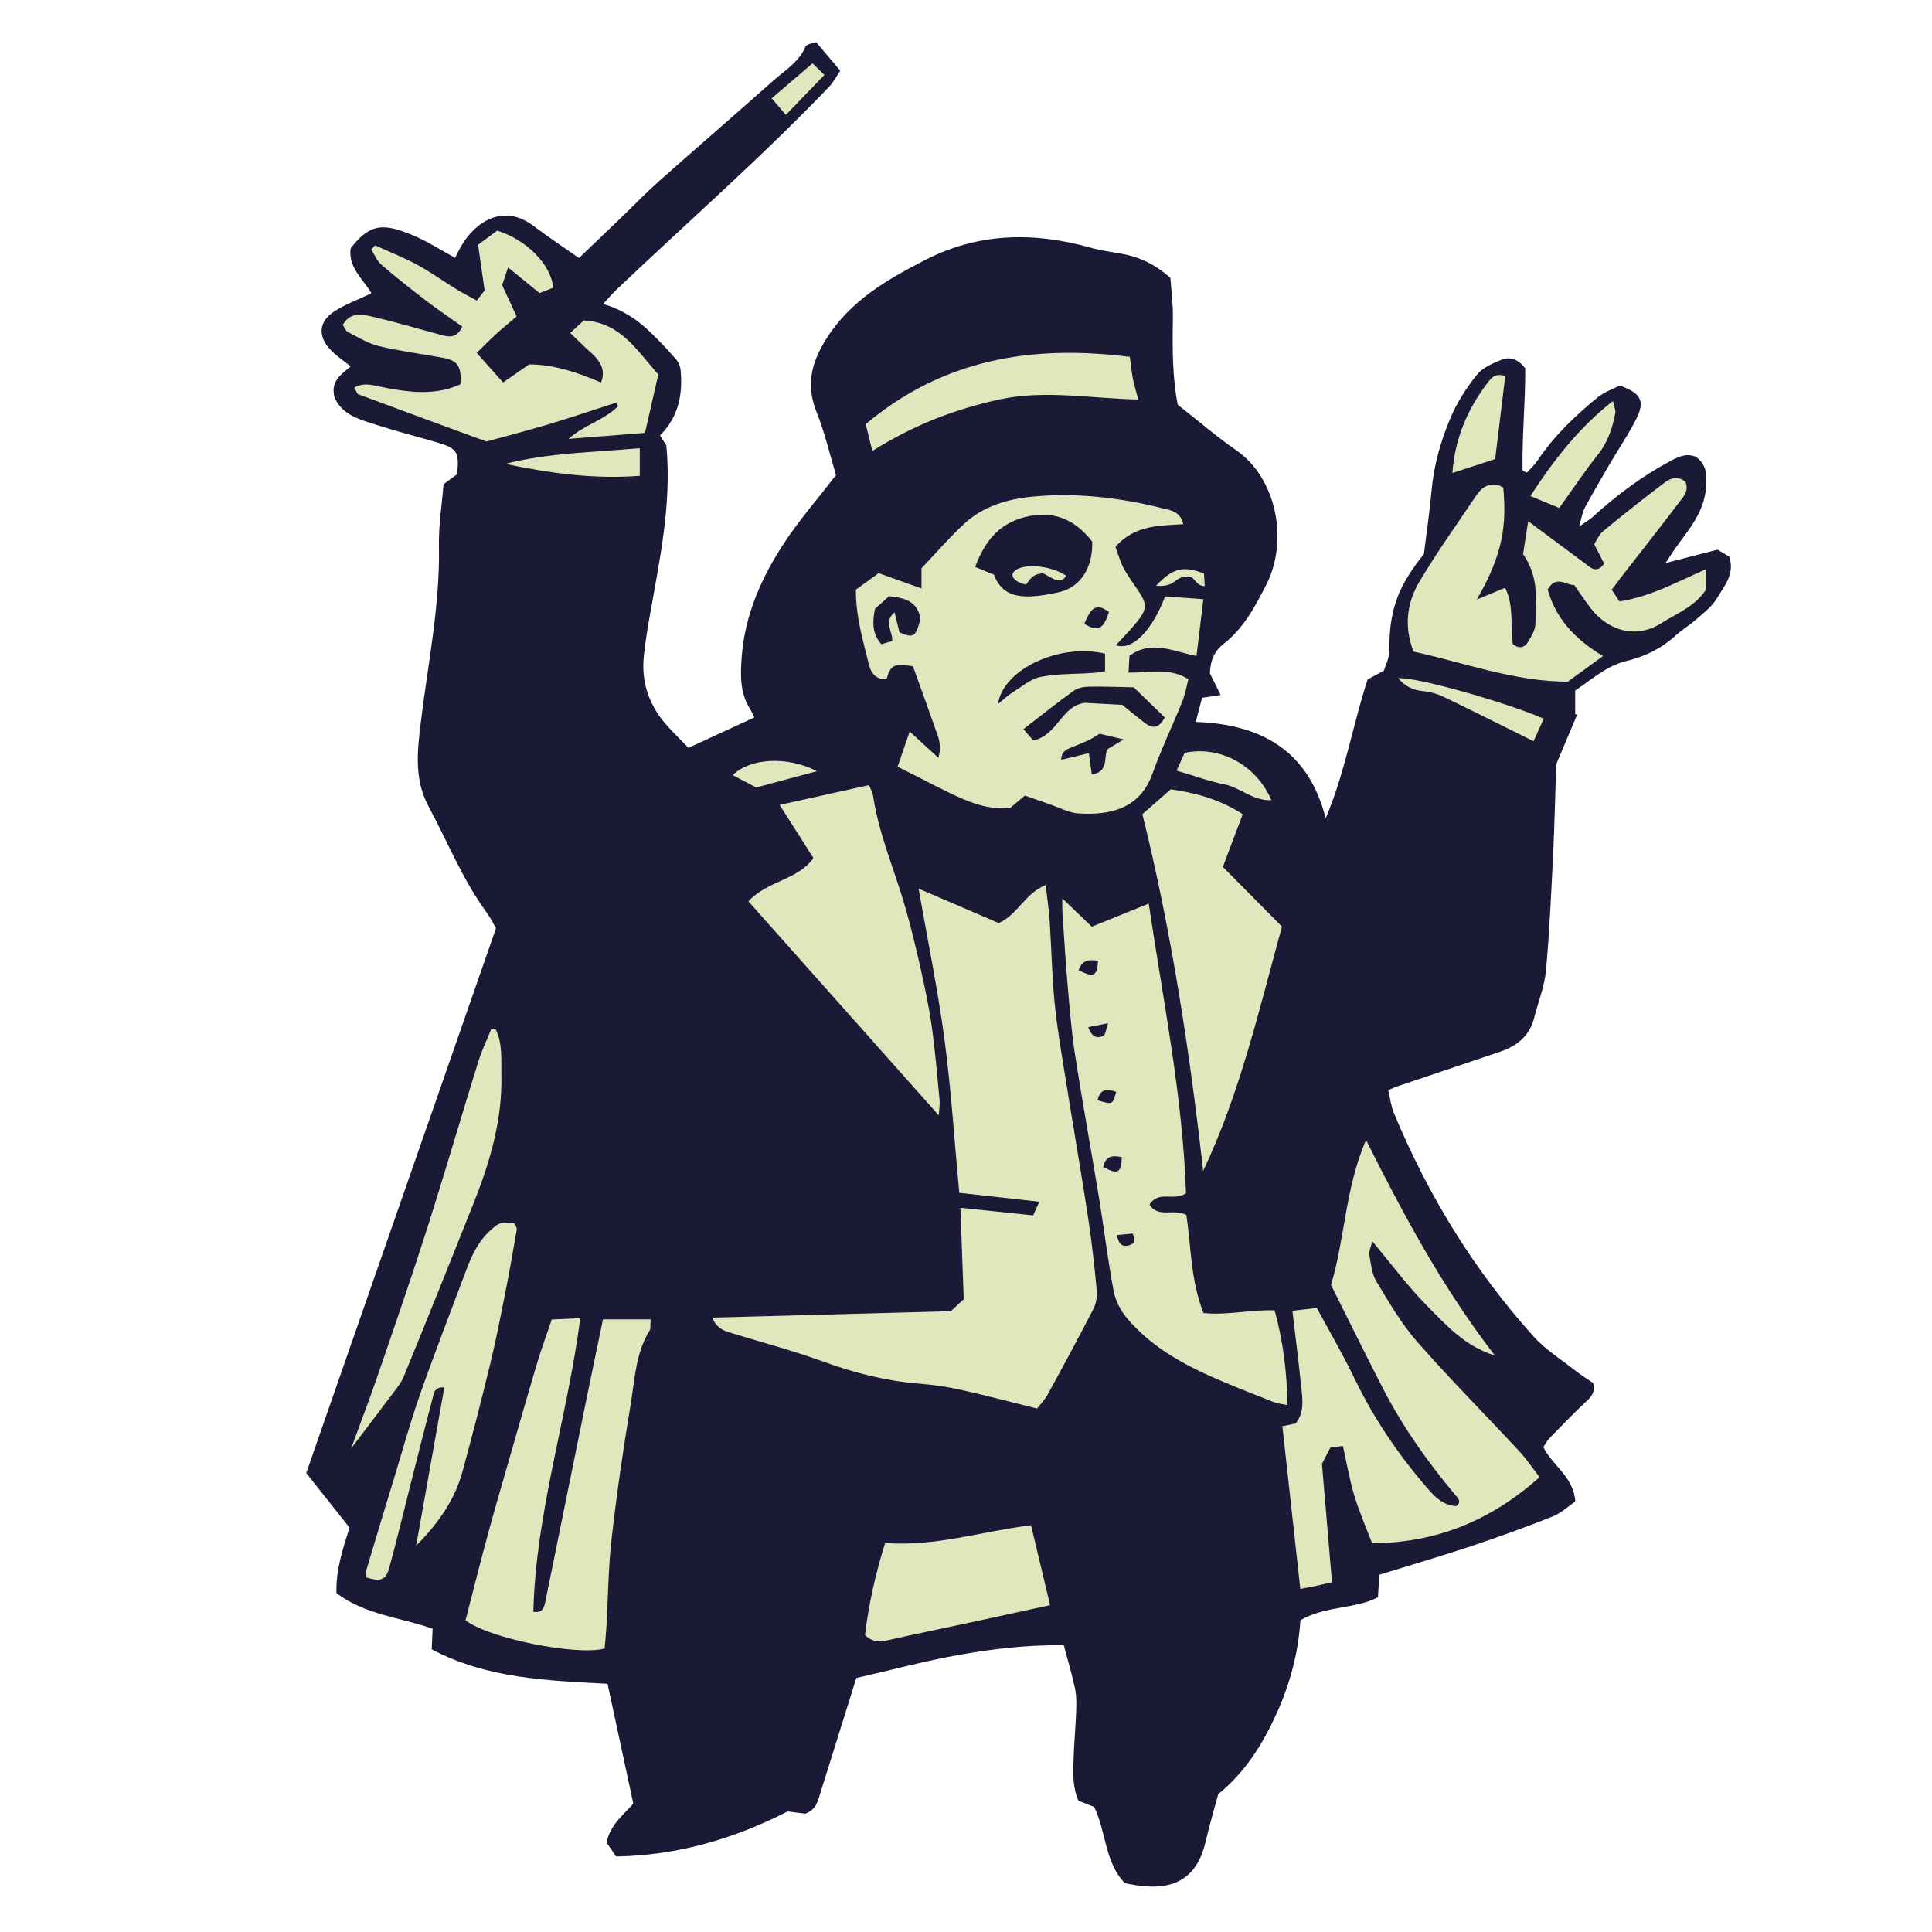 <svg version="1.1" id="svg" xmlns="http://www.w3.org/2000/svg" xmlns:xlink="http://www.w3.org/1999/xlink" x="0px" y="0px"
	 width="200px" height="200px" viewBox="0 0 200 200" enable-background="new 0 0 200 200" xml:space="preserve">
<path class="stroke" fill="#1a1a37"  d="M179,57.609c-0.401-0.234-0.806-0.472-1.21-0.708c-1.705,0.439-3.363,0.867-5.372,1.385
	c0.443-0.673,0.707-1.101,0.997-1.509c1.37-1.928,2.966-3.665,3.19-6.27c0.122-1.424,0.039-2.46-1.088-3.241
	c-1.026-0.373-1.797,0.035-2.621,0.473c-2.941,1.566-5.574,3.545-8.028,5.781c-0.315,0.287-0.7,0.496-1.408,0.987
	c0.278-0.935,0.347-1.48,0.59-1.93c0.859-1.583,1.769-3.139,2.677-4.695c0.907-1.553,1.943-3.042,2.724-4.656
	c0.842-1.74,0.373-2.559-1.784-3.313c-0.665,0.351-1.603,0.665-2.317,1.252c-2.323,1.912-4.5,3.982-6.186,6.511
	c-0.305,0.457-0.726,0.834-1.093,1.249c-0.151-0.061-0.304-0.122-0.456-0.183c-0.068-3.562,0.298-7.129,0.278-10.612
	c-0.695-0.915-1.546-1.253-2.456-0.884c-0.919,0.373-1.963,0.815-2.551,1.549c-1.076,1.344-2.045,2.845-2.716,4.427
	c-1.03,2.428-1.75,4.975-1.985,7.643c-0.195,2.208-0.528,4.404-0.785,6.489c-2.498,3.142-3.611,5.485-3.583,10.057
	c0.004,0.729-0.395,1.458-0.56,2.024c-0.635,0.337-1.055,0.561-1.676,0.891c-1.526,4.628-2.324,9.615-4.347,14.386
	c-1.772-7.025-6.7-9.751-13.453-9.977c0.266-1.006,0.476-1.801,0.661-2.503c0.661-0.096,1.202-0.174,1.928-0.279
	c-0.493-0.986-0.858-1.716-1.124-2.247c0.042-1.397,0.523-2.354,1.419-3.049c2.061-1.601,3.231-3.813,4.39-6.069
	c2.429-4.729,1.008-11.147-3.064-13.963c-2.006-1.387-3.86-2.994-6.066-4.723c-0.545-2.669-0.571-5.782-0.508-8.913
	c0.03-1.482-0.174-2.971-0.256-4.214c-1.63-1.454-3.246-2.184-5.06-2.506c-1.06-0.188-2.135-0.331-3.168-0.621
	c-5.885-1.653-11.616-1.581-17.175,1.274c-3.987,2.048-7.782,4.234-10.262,8.226c-1.507,2.426-2.08,4.716-0.98,7.467
	c0.885,2.215,1.422,4.568,2.027,6.571c-1.95,2.522-3.77,4.611-5.287,6.901c-2.376,3.586-4.13,7.476-4.469,11.845
	c-0.144,1.854-0.222,3.739,0.839,5.43c0.209,0.332,0.359,0.7,0.464,0.906c-2.258,1.043-4.412,2.038-6.823,3.152
	c-0.579-0.598-1.333-1.348-2.056-2.128c-1.939-2.091-2.868-4.546-2.557-7.411c0.13-1.194,0.307-2.383,0.512-3.568
	c1.039-6.003,2.402-11.973,1.814-18.194c-0.205-0.327-0.447-0.712-0.653-1.042c1.943-1.944,2.347-4.244,2.137-6.718
	c-0.033-0.396-0.206-0.849-0.464-1.144c-0.865-0.987-1.765-1.948-2.711-2.856c-1.334-1.28-2.85-2.308-4.854-2.89
	c0.563-0.606,0.941-1.062,1.368-1.467c7.358-7.001,15.011-13.692,22.041-21.035c0.461-0.482,0.771-1.109,1.139-1.651
	c-0.9-1.066-1.626-1.925-2.5-2.96c-0.335,0.135-0.988,0.197-1.107,0.482c-0.672,1.603-2.118,2.437-3.313,3.501
	c-3.946,3.511-7.947,6.96-11.897,10.466c-1.295,1.15-2.496,2.407-3.746,3.61c-1.501,1.445-3.008,2.885-4.481,4.297
	c-1.687-1.186-3.237-2.205-4.712-3.324c-3.085-2.341-5.997-0.476-7.495,2.104c-0.225,0.387-0.415,0.794-0.624,1.198
	c-1.563-0.846-2.93-1.75-4.418-2.355c-2.868-1.166-4.312-1.335-6.391,1.374c-0.279,2.005,1.351,3.243,2.152,4.656
	c-1.312,0.625-2.652,1.106-3.819,1.857c-1.625,1.044-1.761,2.532-0.458,3.949c0.596,0.648,1.364,1.14,2.126,1.76
	c-0.952,0.817-2.133,1.519-1.662,3.222c0.8,1.875,2.752,2.32,4.569,2.904c2.001,0.644,4.044,1.156,6.061,1.753
	c2.067,0.61,2.292,0.99,2.053,3.282c-0.416,0.307-0.844,0.623-1.404,1.037c-0.167,2.081-0.518,4.237-0.477,6.384
	c0.12,6.233-1.169,12.308-1.901,18.443c-0.35,2.933-0.666,5.761,0.85,8.573c1.963,3.644,3.492,7.519,5.961,10.891
	c0.453,0.62,0.788,1.325,0.995,1.679c-6.597,18.938-13.085,37.566-19.643,56.392c1.396,1.761,2.876,3.627,4.48,5.649
	c-0.635,2.052-1.434,4.324-1.351,6.781c2.983,2.26,6.637,2.504,9.954,3.688c-0.032,0.714-0.061,1.356-0.095,2.128
	c5.712,3.04,11.968,3.234,18.203,3.571c0.893,4.156,1.758,8.179,2.665,12.397c-0.895,1.082-2.347,2.09-2.771,4.023
	c0.292,0.43,0.644,0.951,0.986,1.458c6.457-0.108,12.329-1.884,17.766-4.667c0.778,0.102,1.365,0.178,1.823,0.237
	c1.143-0.415,1.312-1.348,1.58-2.199c1.258-4.001,2.504-8.006,3.704-11.847c3.69-0.845,7.171-1.784,10.707-2.409
	c3.523-0.622,7.095-1.031,10.769-0.984c0.421,1.592,0.855,3.025,1.163,4.485c0.159,0.753,0.148,1.556,0.119,2.333
	c-0.062,1.68-0.219,3.356-0.273,5.036c-0.047,1.428-0.1,2.872,0.514,4.239c0.591,0.235,1.14,0.455,1.627,0.648
	c1.265,2.632,1.091,5.777,3.188,7.9c0.507,0.091,0.859,0.163,1.215,0.216c4.02,0.602,6.276-0.877,7.127-4.513
	c0.396-1.694,0.889-3.365,1.306-4.928c2.837-2.308,4.621-5.22,6.042-8.345c1.418-3.116,2.271-6.42,2.47-9.666
	c2.681-1.527,5.653-1.125,8.024-2.374c0.054-0.862,0.095-1.514,0.147-2.331c3.168-0.98,6.332-1.902,9.455-2.943
	c2.847-0.948,5.672-1.971,8.46-3.078c0.909-0.361,1.671-1.091,2.373-1.565c-0.193-2.591-2.405-3.741-3.31-5.628
	c0.254-0.382,0.385-0.66,0.587-0.867c1.26-1.289,2.499-2.601,3.822-3.822c0.58-0.535,0.992-1.021,0.739-1.94
	c-0.58-0.404-1.242-0.817-1.853-1.297c-1.461-1.15-3.086-2.161-4.314-3.526c-6.16-6.852-10.916-14.611-14.448-23.117
	c-0.309-0.745-0.399-1.58-0.592-2.379c0.404-0.175,0.615-0.284,0.839-0.359c3.583-1.211,7.168-2.417,10.752-3.624
	c1.758-0.593,3.051-1.646,3.524-3.529c0.409-1.627,1.062-3.229,1.214-4.878c0.373-4.063,0.547-8.148,0.749-12.227
	c0.142-2.873,0.198-5.751,0.308-9.116c0.587-1.391,1.381-3.271,2.175-5.151c-0.069-0.011-0.139-0.023-0.208-0.034
	c0-0.813,0-1.626,0-2.453c1.748-1.172,3.265-2.575,5.331-3.065c1.904-0.453,3.605-1.297,5.066-2.63
	c0.664-0.605,1.456-1.069,2.129-1.666c0.76-0.673,1.63-1.318,2.13-2.165C178.478,60.672,179.64,59.412,179,57.609z"/>
<path fill-rule="evenodd" clip-rule="evenodd" fill="#e2e6bc" class="fill" d="M73.738,136.4c8.403-0.226,16.612-0.447,24.693-0.666
	c0.575-0.536,0.961-0.895,1.333-1.242c-0.113-3.129-0.224-6.174-0.342-9.461c2.619,0.272,5.037,0.524,7.529,0.784
	c0.185-0.409,0.343-0.759,0.639-1.414c-2.862-0.317-5.51-0.611-8.289-0.921c-0.495-5.295-0.828-10.616-1.531-15.888
	c-0.694-5.201-1.762-10.353-2.679-15.602c2.782,1.196,5.565,2.393,8.302,3.569c1.997-0.911,2.721-3.096,4.853-3.937
	c0.152,1.325,0.332,2.475,0.409,3.633c0.195,2.928,0.24,5.868,0.54,8.783c0.294,2.862,0.808,5.702,1.262,8.547
	c0.717,4.5,1.501,8.991,2.188,13.496c0.379,2.488,0.652,4.995,0.891,7.501c0.059,0.62-0.055,1.344-0.337,1.894
	c-1.537,2.99-3.136,5.948-4.751,8.896c-0.31,0.565-0.783,1.041-1.092,1.441c-2.771-0.687-5.371-1.379-7.995-1.961
	c-1.401-0.311-2.838-0.506-4.27-0.621c-3.375-0.274-6.599-1.097-9.783-2.249c-3.099-1.121-6.292-1.983-9.449-2.942
	C75.045,137.795,74.22,137.601,73.738,136.4z"/>
<path fill-rule="evenodd" clip-rule="evenodd" fill="#e2e6bc" class="fill" d="M124.57,62.028c-0.241,1.994-0.467,3.867-0.709,5.876
	c-2.395-0.457-4.632-1.702-6.941-0.015c-0.026,0.469-0.055,0.987-0.097,1.735c2.088,0.055,4.164-0.585,6.198,0.685
	c-0.192,0.725-0.321,1.538-0.621,2.285c-1.007,2.504-2.186,4.946-3.093,7.484c-1.25,3.5-4.131,4.365-7.724,4.125
	c-0.92-0.062-1.813-0.56-2.715-0.87c-0.944-0.324-1.883-0.662-2.775-0.977c-0.625,0.527-1.076,0.908-1.523,1.286
	c-3.372,0.307-5.794-1.37-11.65-4.272c0.392-1.142,0.792-2.309,1.25-3.644c1.015,0.93,1.913,1.752,2.978,2.728
	c0.09-0.544,0.192-0.824,0.169-1.094c-0.035-0.415-0.108-0.838-0.246-1.229c-0.848-2.407-1.718-4.806-2.562-7.156
	c-1.971-0.325-2.322-0.146-2.734,1.336c-1.012,0.044-1.583-0.554-1.799-1.43c-0.614-2.496-1.384-4.972-1.377-7.845
	c0.711-0.514,1.509-1.09,2.359-1.703c1.496,0.535,2.878,1.028,4.434,1.584c0-0.757,0-1.318,0-2.087
	c1.405-1.479,2.815-3.12,4.39-4.584c2.016-1.875,4.573-2.607,7.25-2.849c4.472-0.404,8.879,0.119,13.218,1.196
	c0.853,0.211,1.935,0.304,2.239,1.671c-2.517,0.151-5.024,0.094-7.017,2.334c0.256,0.694,0.457,1.484,0.828,2.185
	c0.447,0.844,1.035,1.614,1.567,2.413c0.857,1.286,0.881,1.852-0.08,3.068c-0.69,0.874-1.487,1.665-2.273,2.534
	c1.718,0.578,3.747-1.502,5.095-5.062C121.824,61.826,123.056,61.917,124.57,62.028z M102.89,59.487
	c0.961,2.565,3.236,2.591,6.736,1.813c2.219-0.494,3.505-2.509,3.443-5.221c-1.793-2.334-4.079-3.323-7.065-2.528
	c-2.701,0.72-4.105,2.6-5.059,5.14C101.672,58.988,102.219,59.213,102.89,59.487z M117.364,71.15
	c-1.894-0.035-3.294-0.102-4.692-0.066c-0.521,0.013-1.13,0.137-1.538,0.433c-1.728,1.249-3.395,2.582-5.192,3.966
	c0.439,0.5,0.731,0.834,1.026,1.17c2.526-0.543,2.946-3.64,5.366-3.896c1.229,0.067,2.457,0.134,3.84,0.208
	c0.707,0.568,1.531,1.265,2.393,1.91c0.743,0.558,1.411,0.543,2.006-0.608C119.44,73.167,118.299,72.059,117.364,71.15z
	 M114.394,67.665c-4.667-1.13-10.577,1.613-11.084,5.219c0.552-0.449,0.976-0.869,1.47-1.178c0.956-0.6,1.894-1.426,2.942-1.633
	c1.789-0.351,3.658-0.289,5.493-0.416c0.388-0.027,0.771-0.118,1.18-0.183C114.394,68.766,114.394,68.2,114.394,67.665z
	 M92.603,63.389c0.17,0.693,0.341,1.385,0.512,2.076c1.464,0.614,1.653,0.492,2.174-1.369c-0.275-1.834-1.607-2.218-3.256-2.377
	c-0.482,0.436-1.008,0.91-1.458,1.316c-0.26,1.344-0.321,2.514,0.667,3.655c0.375-0.114,0.779-0.236,1.121-0.34
	C92.419,65.263,91.417,64.432,92.603,63.389z M114.618,77.573c0.446-0.268,0.88-0.528,1.708-1.026
	c-1.108-0.262-1.808-0.429-2.508-0.594c-0.866,0.628-1.746,0.95-2.613,1.303c-0.605,0.246-1.337,0.405-1.348,1.398
	c1.037-0.249,1.919-0.461,2.861-0.688c0.116,0.839,0.201,1.463,0.302,2.195C114.788,79.927,114.248,78.463,114.618,77.573z
	 M114.8,63.344c-1.231-0.878-1.816-0.595-2.552,1.239C113.671,65.428,114.223,65.159,114.8,63.344z"/>
<path fill-rule="evenodd" clip-rule="evenodd" fill="#e2e6bc" class="fill" d="M132.751,147.644c0.532-0.111,0.933-0.195,1.384-0.29
	c0.943-1.193,0.688-2.592,0.549-3.946c-0.256-2.498-0.574-4.989-0.893-7.716c0.874-0.103,1.674-0.196,2.526-0.297
	c1.338,2.49,2.729,4.868,3.921,7.341c2.027,4.203,4.625,8.003,7.684,11.506c0.768,0.879,1.61,1.609,2.854,1.669
	c0.56-0.498,0.127-0.852-0.172-1.21c-2.854-3.412-5.413-7.028-7.452-10.988c-1.592-3.091-3.125-6.212-4.683-9.32
	c-0.214-0.428-0.425-0.857-0.684-1.381c1.45-4.778,1.456-9.986,3.627-15c3.893,7.767,7.913,15.28,13.338,22.309
	c-3.11-0.95-5.027-3.135-6.994-5.115c-2.004-2.018-3.705-4.336-5.691-6.706c-0.131,0.548-0.373,0.997-0.308,1.397
	c0.152,0.939,0.255,1.973,0.728,2.757c1.298,2.152,2.578,4.369,4.223,6.247c3.404,3.882,7.054,7.548,10.569,11.333
	c0.765,0.822,1.393,1.772,2.096,2.68c-5.035,4.507-10.714,6.809-17.338,6.844c-0.651-1.724-1.35-3.311-1.844-4.959
	c-0.492-1.645-0.779-3.351-1.175-5.115c-0.494,0.067-0.886,0.12-1.3,0.176c-0.326,0.627-0.625,1.203-0.868,1.671
	c0.349,4.113,0.688,8.113,1.039,12.264c-0.653,0.149-1.156,0.271-1.662,0.378c-0.456,0.096-0.915,0.179-1.617,0.313
	C133.986,158.838,133.377,153.321,132.751,147.644z"/>
<path fill-rule="evenodd" clip-rule="evenodd" fill="#e2e6bc" class="fill" d="M118.917,93.542c1.497,10.114,3.525,19.969,3.856,29.975
	c-1.202,0.896-2.866-0.353-3.776,1.199c0.929,1.416,2.475,0.35,3.809,1.056c0.506,3.208,0.425,6.732,1.779,10.152
	c2.425,0.261,4.857-0.365,7.364-0.277c0.875,3.18,1.27,6.353,1.336,9.813c-0.587-0.127-1.038-0.165-1.443-0.322
	c-1.732-0.671-3.459-1.358-5.171-2.078c-3.734-1.569-7.306-3.422-9.981-6.568c-0.667-0.784-1.213-1.831-1.404-2.834
	c-0.604-3.181-0.984-6.402-1.508-9.599c-0.814-4.971-1.727-9.926-2.496-14.905c-0.383-2.478-0.57-4.988-0.788-7.489
	c-0.213-2.45-0.353-4.909-0.519-7.363c-0.02-0.295-0.002-0.592-0.002-1.294c1.158,1.11,2.094,2.007,3.048,2.922
	C114.993,95.13,116.817,94.391,118.917,93.542z M114.199,120.806c1.519,0.828,1.88,0.62,1.929-1.025
	C115.277,119.634,114.485,119.538,114.199,120.806z M111.652,100.434c1.595,0.803,1.899,0.645,2.026-0.98
	C112.842,99.354,112.057,99.276,111.652,100.434z M113.603,113.894c1.577,0.473,1.577,0.473,1.943-0.859
	C114.707,112.752,113.951,112.58,113.603,113.894z M115.629,127.852c0.178,1.046,0.643,1.225,1.219,1.077
	c0.521-0.134,0.79-0.486,0.388-1.235C116.785,127.739,116.262,127.791,115.629,127.852z M112.656,106.324
	c0.407,1.159,1.011,1.179,1.57,0.891c0.227-0.117,0.25-0.626,0.484-1.292C113.82,106.097,113.298,106.199,112.656,106.324z"/>
<path fill-rule="evenodd" clip-rule="evenodd" fill="#e2e6bc" class="fill" d="M62.42,136.58c1.756,0,3.293,0,4.934,0
	c-0.047,0.52,0.034,0.929-0.126,1.19c-1.438,2.346-1.513,5.046-1.945,7.628c-0.771,4.607-1.44,9.236-1.969,13.878
	c-0.345,3.028-0.363,6.094-0.539,9.143c-0.043,0.766-0.127,1.529-0.189,2.241c-2.937,0.774-12.092-1.085-14.391-2.935
	c0.729-2.823,1.456-5.723,2.233-8.609c0.653-2.428,1.359-4.84,2.054-7.256c1.027-3.57,2.046-7.144,3.107-10.703
	c0.444-1.491,0.986-2.953,1.529-4.56c0.956-0.045,1.872-0.089,2.953-0.14c-1.34,10.329-4.612,20.104-4.859,30.391
	c0.93,0.16,1.111-0.415,1.233-1.015c1.435-7.048,2.859-14.097,4.294-21.145C61.287,141.997,61.854,139.306,62.42,136.58z"/>
<path fill-rule="evenodd" clip-rule="evenodd" fill="#e2e6bc" class="fill" d="M97.177,115.456c-6.669-7.496-13.175-14.811-19.705-22.15
	c1.977-2.151,5.139-2.203,6.732-4.479c-1.19-1.873-2.306-3.63-3.497-5.504c3.166-0.7,6.167-1.365,9.254-2.049
	c0.178,0.451,0.372,0.763,0.421,1.097c0.6,4.07,2.283,7.827,3.389,11.75c0.568,2.014,1.065,4.05,1.521,6.094
	c0.442,1.983,0.874,3.976,1.156,5.986c0.358,2.556,0.571,5.132,0.82,7.703C97.311,114.347,97.22,114.804,97.177,115.456z"/>
<path fill-rule="evenodd" clip-rule="evenodd" fill="#e2e6bc" class="fill" d="M166.843,61.052c0.297,0.449,0.545,0.824,0.799,1.207
	c3.192-0.48,5.92-2.005,8.978-3.342c0,1.022,0,1.59,0,2.09c-1.132,1.767-2.995,2.46-4.586,3.474
	c-2.711,1.727-5.568,0.79-7.347-1.497c-0.588-0.756-1.113-1.562-1.728-2.432c-0.841,0.05-1.822-1.063-2.748,0.452
	c0.821,3.011,2.833,5.172,5.728,6.91c-1.29,0.94-2.514,1.83-3.646,2.654c-5.606-0.028-10.695-1.965-15.967-3.118
	c-0.989-2.549-0.706-5,0.576-7.174c1.827-3.098,3.938-6.03,5.944-9.022c0.542-0.808,1.281-1.27,2.306-1.004
	c0.168,0.043,0.319,0.156,0.467,0.23c0.327,3.73,0.062,6.763-2.747,11.589c1.081-0.451,1.963-0.818,2.94-1.224
	c0.959,1.964,0.501,3.996,0.799,5.852c0.693,0.513,1.231,0.329,1.582-0.266c0.329-0.56,0.729-1.188,0.75-1.798
	c0.084-2.445,0.374-4.953-1.279-7.266c0.156-1.001,0.326-2.098,0.531-3.415c2.125,1.579,3.999,2.963,5.863,4.358
	c0.616,0.461,1.198,1.116,2.002,0.042c-0.314-0.614-0.635-1.242-1.032-2.021c0.277-0.411,0.512-1.007,0.945-1.362
	c2.086-1.715,4.204-3.394,6.358-5.021c0.625-0.471,1.412-0.709,2.147-0.053c0.406,0.984-0.285,1.615-0.771,2.254
	c-1.964,2.585-3.973,5.136-5.964,7.7C167.489,60.179,167.244,60.517,166.843,61.052z"/>
<path fill-rule="evenodd" clip-rule="evenodd" fill="#e2e6bc" class="fill" d="M38.838,25.405c1.453,0.66,2.947,1.246,4.348,2.003
	c1.415,0.767,2.729,1.717,4.103,2.562c0.648,0.398,1.333,0.736,2.078,1.143c0.388-0.511,0.662-0.872,0.799-1.054
	c-0.241-1.691-0.451-3.162-0.674-4.718c0.775-0.576,1.426-1.06,1.976-1.468c3.06,0.956,5.576,3.519,5.799,5.909
	c-0.427,0.169-0.898,0.356-1.412,0.559c-1.076-0.876-2.067-1.683-3.264-2.656c-0.281,0.851-0.46,1.392-0.607,1.837
	c0.525,1.14,0.999,2.169,1.492,3.238c-0.754,0.643-1.448,1.207-2.107,1.807c-0.642,0.585-1.249,1.209-2.027,1.967
	c0.999,1.116,1.821,2.034,2.737,3.059c0.921-0.639,1.745-1.211,2.692-1.867c2.572-0.006,5.03,0.835,7.443,1.872
	c0.457-1.138,0.114-2.072-1.104-3.149c-0.656-0.579-1.272-1.203-2.083-1.976c0.627-0.58,1.073-0.992,1.408-1.301
	c3.823,0.217,5.455,3.079,7.712,5.592c-0.429,1.883-0.89,3.905-1.379,6.05c-2.709,0.211-5.31,0.415-7.91,0.617
	c1.579-1.427,3.677-1.928,5.132-3.391c-0.055-0.125-0.109-0.25-0.164-0.374c-2.346,0.756-4.681,1.552-7.042,2.258
	c-2.334,0.697-4.694,1.304-6.431,1.782c-4.829-1.772-9.042-3.313-13.244-4.881c-0.168-0.062-0.242-0.377-0.434-0.698
	c0.919-0.529,1.765-0.291,2.623-0.112c2.302,0.481,4.616,0.853,6.958,0.272c0.504-0.125,0.984-0.346,1.407-0.5
	c0.145-1.794-0.276-2.458-1.705-2.726c-2.239-0.418-4.509-0.697-6.72-1.227c-1.136-0.272-2.184-0.937-3.245-1.476
	c-0.225-0.115-0.334-0.459-0.511-0.718c0.77-1.365,1.984-1.109,3.044-0.864c2.336,0.539,4.64,1.22,6.956,1.849
	c0.875,0.237,1.757,0.525,2.375-0.815c-1.269-0.903-2.55-1.764-3.774-2.7c-1.568-1.201-3.118-2.426-4.612-3.716
	c-0.456-0.394-0.7-1.034-1.041-1.561C38.566,25.69,38.702,25.547,38.838,25.405z"/>
<path fill-rule="evenodd" clip-rule="evenodd" fill="#e2e6bc" class="fill" d="M118.259,84.285c1.069-0.937,1.881-1.648,2.94-2.576
	c2.36,0.34,4.98,0.964,7.446,2.583c-0.688,1.824-1.319,3.497-2.056,5.451c1.947,1.964,4.004,4.041,6.121,6.177
	c-2.365,8.564-4.325,17.202-8.16,25.295C123.141,108.727,121.258,96.349,118.259,84.285z"/>
<path fill-rule="evenodd" clip-rule="evenodd" fill="#e2e6bc" class="fill" d="M43.08,160.01c1.021-5.727,1.967-11.039,2.919-16.384
	c-1.029-0.065-1.08,0.599-1.204,1.069c-0.811,3.072-1.58,6.156-2.362,9.235c-0.708,2.791-1.376,5.592-2.137,8.369
	c-0.348,1.273-0.896,1.458-2.36,1c0-0.266-0.068-0.573,0.01-0.837c0.923-3.104,1.864-6.206,2.809-9.305
	c0.892-2.927,1.702-5.883,2.715-8.769c1.506-4.29,3.155-8.53,4.751-12.788c0.592-1.581,1.269-3.105,2.58-4.264
	c0.87-0.77,0.947-0.832,2.469-0.685c0.075,0.198,0.259,0.435,0.225,0.634c-0.373,2.177-0.754,4.353-1.184,6.519
	c-0.489,2.468-0.97,4.94-1.562,7.385c-0.905,3.731-1.858,7.451-2.874,11.153C47.084,155.228,45.444,157.624,43.08,160.01z"/>
<path fill-rule="evenodd" clip-rule="evenodd" fill="#e2e6bc" class="fill" d="M108.707,166.164c-3.082,0.669-6.004,1.307-8.929,1.937
	c-2.524,0.544-5.056,1.056-7.573,1.63c-0.908,0.208-1.766,0.416-2.658-0.475c0.363-3.107,1.06-6.247,2.083-9.532
	c5.103,0.417,9.957-1.194,15.101-1.834C107.4,160.686,108.043,163.383,108.707,166.164z"/>
<path fill-rule="evenodd" clip-rule="evenodd" fill="#e2e6bc" class="fill" d="M51.327,106.581c0.72,1.507,0.541,3.145,0.576,4.744
	c0.104,4.658-1.2,9.021-2.895,13.286c-2.372,5.969-4.77,11.93-7.204,17.874c-0.306,0.747-0.871,1.396-1.363,2.057
	c-1.318,1.767-2.663,3.515-4.089,5.392c0.923-2.521,1.842-4.901,2.67-7.313c1.753-5.106,3.524-10.208,5.165-15.35
	c1.84-5.767,3.529-11.581,5.323-17.363c0.361-1.165,0.9-2.274,1.357-3.409C51.022,106.524,51.174,106.552,51.327,106.581z"/>
<path fill-rule="evenodd" clip-rule="evenodd" fill="#e2e6bc" class="fill" d="M89.618,43.91c8.017-6.75,17.245-8.252,27.341-6.966
	c0.109,0.808,0.172,1.513,0.307,2.204c0.134,0.689,0.342,1.363,0.561,2.211c-4.903-0.1-9.634-1.024-14.325-0.014
	c-4.596,0.989-8.946,2.661-13.199,5.34C90.052,45.668,89.848,44.84,89.618,43.91z"/>
<path fill-rule="evenodd" clip-rule="evenodd" fill="#e2e6bc" class="fill" d="M161.413,52.584c-0.96-0.396-1.882-0.774-2.994-1.232
	c2.425-3.719,4.98-7.029,8.548-9.841c0.116,0.546,0.31,0.924,0.247,1.253c-0.292,1.537-0.757,2.984-1.775,4.262
	C164.062,48.754,162.835,50.603,161.413,52.584z"/>
<path fill-rule="evenodd" clip-rule="evenodd" fill="#e2e6bc" class="fill" d="M155.823,38.917c-0.35,2.888-0.693,5.713-1.044,8.608
	c-1.461,0.476-2.866,0.933-4.427,1.441c0.257-3.562,1.546-6.576,3.608-9.296C154.36,39.141,154.769,38.587,155.823,38.917z"/>
<path fill-rule="evenodd" clip-rule="evenodd" fill="#e2e6bc" class="fill" d="M66.227,46.396c0,1.082,0,1.884,0,2.862
	c-4.769,0.372-9.351-0.281-13.926-1.236C56.786,46.871,61.38,46.831,66.227,46.396z"/>
<path fill-rule="evenodd" clip-rule="evenodd" fill="#e2e6bc" class="fill" d="M159.805,74.396c-0.359,0.798-0.67,1.493-1.05,2.338
	c-3.155-1.565-6.229-3.112-9.327-4.607c-0.622-0.3-1.33-0.505-2.016-0.571c-1.047-0.101-1.9-0.423-2.671-1.346
	C146.524,70.047,155.658,72.621,159.805,74.396z"/>
<path fill-rule="evenodd" clip-rule="evenodd" fill="#e2e6bc" class="fill" d="M131.618,82.839c-1.954,0.073-3.211-1.304-4.828-1.631
	c-1.629-0.33-3.207-0.91-4.989-1.434c0.288-0.637,0.572-1.266,0.83-1.837C126.247,77.157,130.045,79.167,131.618,82.839z"/>
<path fill-rule="evenodd" clip-rule="evenodd" fill="#e2e6bc" class="fill" d="M78.276,81.52c-0.724-0.38-1.557-0.819-2.43-1.279
	c1.835-1.779,5.65-1.992,8.727-0.407C82.368,80.424,80.404,80.95,78.276,81.52z"/>
<path fill-rule="evenodd" clip-rule="evenodd" fill="#e2e6bc" class="fill" d="M81.353,11.891c-0.528-0.616-0.94-1.097-1.472-1.718
	c1.401-1.197,2.705-2.31,4.234-3.616c0.391,0.383,0.748,0.734,1.224,1.201C83.916,9.233,82.693,10.501,81.353,11.891z"/>
<path fill-rule="evenodd" clip-rule="evenodd" fill="#e2e6bc" class="fill" d="M119.668,60.643c1.742-1.857,2.837-2.096,4.964-1.268
	c0.021,0.326,0.047,0.704,0.086,1.306c-0.95-0.056-0.978-0.905-1.646-1.008C121.328,59.693,121.903,60.79,119.668,60.643z"/>
<path fill-rule="evenodd" clip-rule="evenodd" fill="#e2e6bc" class="fill" d="M106.22,60.516c-0.823-0.165-1.371-0.549-1.423-1.01
	c0.327-1.286,3.828-1.113,5.571,0.093c-0.659,1.105-1.68,0.003-2.448-0.254C107.125,59.448,106.823,59.61,106.22,60.516z"/>
</svg>
